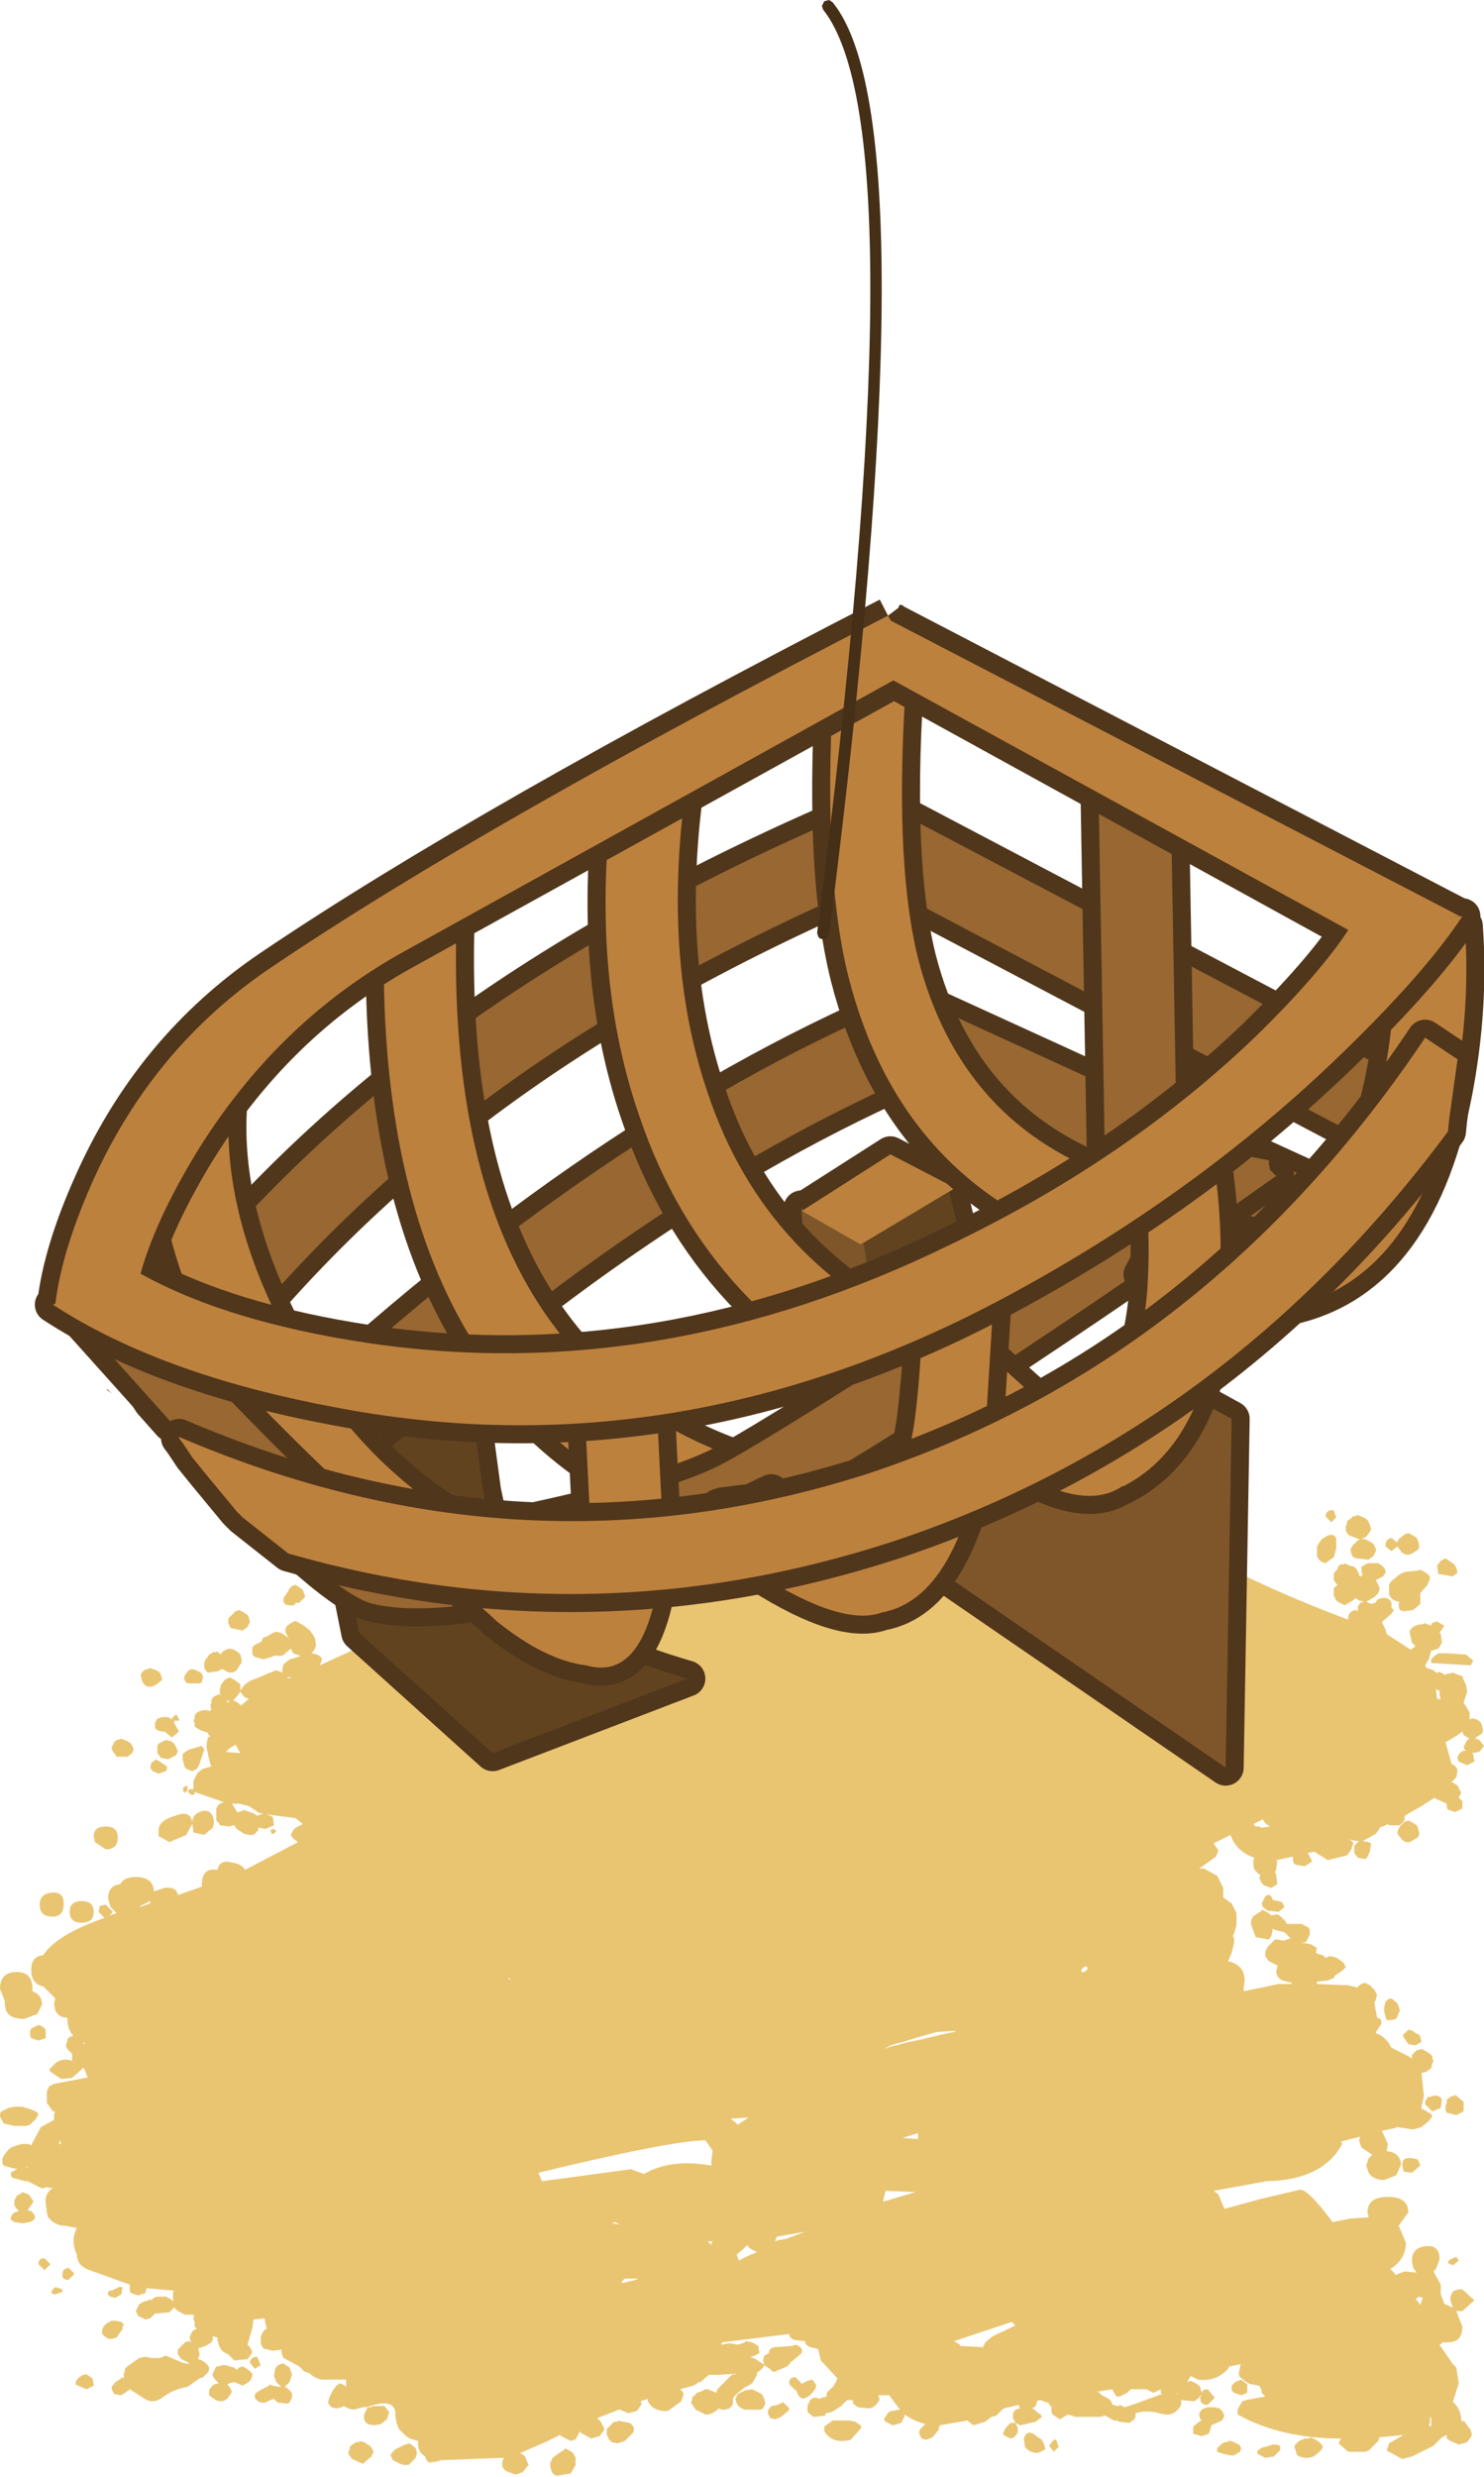 <?xml version="1.0" encoding="UTF-8" standalone="no"?>
<svg xmlns:xlink="http://www.w3.org/1999/xlink" height="103.0px" width="61.75px" xmlns="http://www.w3.org/2000/svg">
  <g transform="matrix(1.0, 0.0, 0.0, 1.0, -1.35, 39.9)">
    <path d="M58.1 23.2 L58.25 23.3 58.35 23.5 58.4 23.7 58.35 23.8 58.2 24.0 58.0 24.1 58.15 24.1 58.35 24.2 58.5 24.3 58.6 24.5 58.6 24.6 58.55 24.7 58.5 24.8 58.3 24.95 57.8 24.9 57.65 24.85 57.6 24.75 57.55 24.6 57.55 24.5 57.65 24.35 57.85 24.15 57.95 24.1 57.9 24.1 57.5 23.95 57.4 23.85 57.35 23.75 57.35 23.65 57.35 23.55 57.4 23.45 57.4 23.35 57.55 23.25 57.65 23.15 57.7 23.15 57.85 23.1 58.1 23.2 M56.95 23.2 L56.75 23.4 56.5 23.15 Q56.55 22.9 56.75 22.9 L56.85 22.9 56.95 23.2 M56.6 23.95 Q56.9 23.85 56.95 24.1 L56.95 24.5 56.85 24.85 56.5 25.1 Q56.25 25.05 56.15 24.8 L56.15 24.4 56.35 24.1 56.6 23.95 M59.0 24.4 Q59.0 24.1 59.25 24.05 L59.5 24.25 59.5 24.2 59.55 24.1 59.8 23.9 59.95 23.85 60.15 23.95 60.3 24.05 60.35 24.15 60.4 24.35 60.4 24.45 60.35 24.55 60.1 24.7 Q59.8 24.85 59.6 24.55 L59.5 24.4 59.25 24.6 59.0 24.4 M60.6 25.45 L60.75 25.55 60.85 25.65 60.85 25.75 60.75 26.0 60.45 26.35 60.45 26.4 60.45 26.8 60.15 27.05 59.75 27.1 59.6 27.05 59.55 26.9 59.55 26.75 59.6 26.7 Q59.35 26.7 59.2 26.5 L59.15 26.4 59.15 26.3 59.15 26.2 59.15 26.1 59.15 26.0 59.2 25.9 59.3 25.8 59.55 25.6 Q59.75 25.45 59.95 25.45 L60.4 25.4 60.4 25.35 60.6 25.45 M43.6 60.85 L43.5 60.65 43.5 60.45 Q43.6 60.25 43.8 60.25 L43.75 60.15 43.75 60.1 43.1 60.25 42.8 60.55 42.6 60.6 42.35 60.8 41.85 60.95 41.6 60.75 40.45 60.95 40.4 61.15 40.15 61.45 39.9 61.55 39.7 61.5 39.65 61.4 39.6 61.3 39.6 61.2 39.65 61.1 39.75 61.0 39.85 60.9 39.9 60.9 Q39.4 60.8 39.0 60.5 L39.0 60.55 38.85 60.85 38.5 60.95 38.2 60.8 38.15 60.75 38.15 60.65 38.3 60.45 Q38.35 60.35 38.5 60.35 L38.75 60.3 38.8 60.3 38.35 59.7 37.9 59.7 37.95 59.9 37.8 60.1 Q37.7 60.2 37.55 60.25 L37.05 60.2 36.85 60.05 36.85 59.95 36.8 59.9 36.7 59.9 36.6 59.9 36.55 59.95 36.5 60.0 36.4 60.1 36.35 60.15 36.2 60.25 35.95 60.4 35.7 60.45 35.7 60.55 35.2 60.6 34.95 60.4 34.95 60.1 35.0 60.05 Q35.05 59.8 35.3 59.8 L35.45 59.85 35.55 59.8 35.75 59.75 35.75 59.6 35.85 59.5 36.05 59.3 36.1 59.2 36.2 59.0 35.5 58.25 35.4 57.8 35.3 57.75 35.05 57.7 34.9 57.6 34.85 57.5 34.85 57.45 34.4 57.4 34.3 57.35 34.25 57.3 34.2 57.25 34.2 57.15 31.4 57.5 31.35 57.6 31.65 57.55 31.8 57.55 32.05 57.6 32.35 57.5 32.35 57.45 32.65 57.5 32.9 57.65 32.95 57.95 32.65 58.1 32.55 58.1 32.8 58.2 33.1 58.4 33.15 58.4 33.1 58.25 33.15 58.05 33.35 57.95 33.35 57.85 Q33.45 57.7 33.6 57.7 L34.3 57.65 34.45 57.6 Q34.8 57.7 34.7 57.95 L34.3 58.3 34.25 58.3 34.25 58.35 34.1 58.5 33.75 58.65 33.6 58.7 33.75 58.75 33.45 58.7 33.45 58.65 33.15 58.45 33.1 58.55 33.0 58.65 32.85 58.75 32.85 58.85 32.65 59.2 32.3 59.4 32.0 59.65 31.9 59.75 31.85 59.85 31.85 60.05 31.8 60.15 31.7 60.25 31.5 60.3 31.4 60.3 31.25 60.25 31.15 60.35 31.05 60.4 31.0 60.45 30.8 60.5 30.7 60.5 30.3 60.3 30.1 60.0 30.15 59.9 30.15 59.8 30.25 59.7 30.35 59.6 30.5 59.55 30.7 59.45 30.8 59.45 31.05 59.55 31.15 59.6 31.2 59.45 31.8 58.85 32.05 58.8 31.25 58.85 30.85 58.85 30.5 59.15 30.45 59.15 30.2 59.3 29.65 59.45 29.75 59.55 29.8 59.65 29.7 59.95 29.15 60.35 Q28.75 60.4 28.45 60.15 L28.3 59.95 28.3 59.85 28.0 59.95 28.05 60.05 28.0 60.15 27.85 60.35 27.5 60.45 27.15 60.3 27.1 60.3 26.2 60.65 26.25 60.7 26.35 60.8 26.4 60.9 26.5 61.1 26.45 61.2 26.3 61.4 25.95 61.5 25.5 61.25 25.5 61.2 25.45 61.25 25.4 61.35 25.35 61.45 25.3 61.55 25.25 61.55 25.1 61.6 24.7 61.4 24.65 61.35 24.15 61.6 23.0 62.1 23.15 62.2 23.2 62.25 23.3 62.5 23.35 62.6 23.25 62.7 23.1 62.9 22.8 63.0 22.4 62.85 22.3 62.75 22.25 62.65 22.25 62.55 22.25 62.45 22.3 62.35 22.3 62.3 19.7 62.4 19.55 62.45 19.2 62.5 19.1 62.4 19.05 62.3 19.05 62.25 Q18.7 62.05 18.75 61.6 L18.4 61.5 18.25 61.4 18.15 61.3 17.95 61.1 17.85 60.85 17.8 60.55 17.8 60.35 Q17.65 59.85 16.75 60.15 L16.55 60.2 16.45 60.2 16.25 60.25 16.05 60.3 15.85 60.25 15.65 60.15 15.55 60.2 15.35 60.25 15.15 60.2 15.05 60.1 15.0 60.0 15.05 59.8 15.2 59.5 15.35 59.3 15.5 59.2 15.7 59.3 15.75 59.35 15.75 59.05 14.95 59.05 14.75 59.05 Q14.45 59.0 14.25 58.8 L14.0 58.7 13.8 58.5 13.15 58.15 13.1 58.05 13.05 57.85 13.1 57.8 12.7 57.85 12.3 57.75 12.25 57.65 12.2 57.55 12.2 57.45 12.2 57.35 12.2 57.25 12.25 57.15 12.3 57.05 12.4 56.95 12.45 56.95 12.35 56.5 11.9 56.55 11.85 56.9 11.65 57.6 11.75 57.7 11.8 57.8 11.85 57.9 11.8 58.0 11.65 58.2 11.1 58.25 10.9 58.05 10.85 58.0 10.65 57.9 10.55 57.8 10.5 57.7 10.45 57.6 10.4 57.4 10.4 57.3 10.2 57.25 10.2 57.3 10.2 57.4 10.15 57.5 9.9 57.65 9.6 57.75 9.65 57.95 9.65 58.05 9.6 58.15 9.6 58.2 9.75 58.25 9.9 58.35 10.0 58.45 10.05 58.55 10.05 58.65 10.0 58.75 9.8 58.95 9.65 59.0 9.15 59.35 Q8.55 59.45 8.1 59.8 7.7 60.1 7.3 59.8 L6.75 59.45 6.7 59.5 6.4 59.7 6.1 59.65 6.05 59.55 6.0 59.45 6.0 59.35 6.15 59.15 6.4 59.0 6.4 58.95 6.5 59.0 6.5 58.9 6.5 58.8 6.55 58.7 6.55 58.6 6.65 58.5 7.0 58.25 7.15 58.15 7.4 58.1 7.65 58.15 7.75 58.15 8.0 58.15 8.25 58.05 8.6 58.2 8.95 58.35 9.2 58.4 9.2 58.35 8.9 58.2 8.75 58.0 8.75 57.9 8.75 57.8 8.85 57.7 9.05 57.5 9.2 57.45 9.3 57.5 9.25 57.35 9.25 57.25 9.3 57.15 9.35 57.05 9.4 57.0 9.5 56.95 9.55 56.95 9.45 56.85 9.45 56.65 9.4 56.55 9.4 56.45 9.45 56.4 9.35 56.35 9.2 56.35 9.05 56.35 8.85 56.25 8.75 56.2 8.7 56.15 8.65 56.1 8.6 56.05 8.4 56.25 7.85 56.3 7.8 56.3 7.6 56.5 7.4 56.55 7.1 56.4 7.05 56.3 7.0 56.2 7.05 56.1 7.1 56.0 7.15 55.9 7.35 55.8 7.55 55.75 7.55 55.7 7.65 55.75 Q7.75 55.6 7.95 55.6 L8.1 55.6 8.25 55.6 8.45 55.7 8.55 55.8 8.55 55.7 8.55 55.6 8.55 55.5 8.55 55.4 8.6 55.35 7.45 55.25 7.4 55.45 7.1 55.55 6.8 55.45 6.75 55.35 6.75 55.25 6.75 55.15 6.75 55.1 4.95 54.45 Q4.55 54.25 4.55 53.85 L4.5 53.75 Q4.3 53.2 4.55 52.75 L4.05 52.65 Q3.7 52.65 3.45 52.4 L3.35 52.3 3.3 52.1 3.25 51.7 Q3.2 51.4 3.45 51.15 L3.55 51.1 3.3 51.05 3.1 51.1 2.8 50.95 2.5 50.8 2.4 50.8 1.85 50.65 1.8 50.55 1.8 50.45 1.95 50.35 2.05 50.3 2.1 50.3 1.85 50.25 1.5 50.15 1.45 50.05 1.45 49.95 1.45 49.85 1.5 49.75 1.65 49.55 Q1.75 49.4 1.95 49.35 L2.05 49.3 2.1 49.3 2.25 49.25 2.5 49.25 2.65 49.3 3.05 48.55 3.6 48.25 3.6 48.2 3.6 48.1 3.6 48.0 3.65 47.9 3.55 47.9 3.45 47.75 3.3 47.55 3.3 47.35 3.3 47.05 3.4 46.85 3.6 46.75 4.4 46.6 4.9 46.5 5.0 46.5 4.85 46.1 4.75 46.1 4.75 46.15 4.35 46.5 3.9 46.55 3.45 46.25 3.4 46.15 3.55 46.0 Q3.8 45.7 4.2 45.75 L4.35 45.8 4.35 45.75 4.35 45.65 4.35 45.55 4.35 45.5 4.15 45.3 4.1 45.2 4.1 45.1 4.15 45.0 4.15 44.9 4.25 44.8 4.4 44.75 Q4.15 44.5 4.15 44.0 3.8 44.0 3.65 43.7 L3.6 43.4 3.65 43.2 3.15 42.7 Q2.65 42.6 2.65 42.0 2.65 41.45 3.15 41.4 3.7 40.55 5.7 39.85 L5.45 39.6 5.5 39.35 5.75 39.3 6.05 39.6 5.9 39.75 6.2 39.65 5.95 39.4 5.85 39.05 Q5.85 38.5 6.35 38.45 6.5 38.15 7.0 38.15 7.7 38.15 7.75 38.7 L7.75 38.75 8.2 38.6 Q8.7 38.55 8.75 38.9 L9.75 38.55 9.75 38.45 Q9.75 37.75 10.4 37.85 10.5 37.4 11.0 37.55 11.4 37.6 11.55 37.85 L13.75 36.7 13.55 36.55 13.45 36.4 13.5 36.3 13.55 36.2 13.65 36.1 13.95 35.95 13.65 35.7 12.45 35.55 12.7 35.65 12.75 36.0 12.4 36.15 12.1 36.1 12.1 36.2 12.0 36.3 11.95 36.35 11.9 36.4 11.7 36.4 11.5 36.35 11.2 36.15 11.1 36.0 11.05 36.0 10.9 36.05 10.5 36.0 10.45 35.9 10.35 35.8 10.35 35.7 10.35 35.6 10.35 35.5 10.35 35.4 10.35 35.3 10.4 35.2 10.5 35.1 10.6 35.05 10.7 35.05 9.55 34.65 9.45 34.6 9.45 34.7 9.35 34.75 9.2 34.65 Q9.15 34.55 9.25 34.5 L9.4 34.5 9.4 34.35 9.4 34.15 9.45 34.05 9.55 33.85 Q9.7 33.7 9.8 33.65 L10.15 33.55 10.1 33.45 10.05 33.25 10.0 33.05 10.0 33.0 9.95 32.8 9.95 32.6 10.0 32.35 10.1 32.3 10.0 32.2 10.0 32.15 9.7 32.05 9.45 31.9 9.45 31.75 9.4 31.65 9.45 31.55 9.45 31.45 9.5 31.35 9.65 31.25 9.9 31.2 10.1 31.25 10.1 31.2 10.15 31.2 10.1 31.0 10.15 30.9 10.15 30.8 10.2 30.7 10.25 30.65 10.35 30.6 10.45 30.55 10.55 30.6 10.5 30.55 10.5 30.45 10.5 30.35 10.55 30.15 10.7 29.95 10.9 29.85 11.1 29.95 11.25 30.05 11.35 30.15 11.35 30.25 11.35 30.35 11.35 30.4 11.45 30.25 Q11.65 30.0 12.0 29.9 L12.6 29.65 12.85 29.55 13.1 29.65 13.1 29.6 13.1 29.5 13.15 29.3 13.4 29.1 13.75 29.0 13.85 28.95 13.55 28.85 13.45 28.65 13.4 28.7 13.1 28.95 12.75 28.95 12.65 29.0 12.3 29.1 11.95 29.0 11.85 28.9 11.85 28.8 11.85 28.7 11.85 28.6 11.95 28.5 12.05 28.45 12.15 28.4 12.25 28.35 12.25 28.3 12.3 28.2 12.45 28.15 12.7 28.0 12.85 27.95 13.05 28.0 13.2 28.1 13.35 28.2 13.4 28.35 13.3 28.1 Q13.15 27.9 13.3 27.7 13.5 27.55 13.65 27.5 L14.0 27.7 14.25 27.9 14.45 28.2 14.5 28.55 14.45 28.65 14.4 28.75 14.3 28.85 14.35 28.85 14.55 28.9 14.7 29.0 14.75 29.1 14.7 29.25 14.65 29.35 Q23.0 25.5 31.55 22.1 L38.05 19.35 Q43.55 20.15 48.45 23.1 52.75 25.7 57.45 27.45 L57.45 27.4 Q57.45 27.1 57.75 27.05 L57.85 27.1 57.85 26.9 57.95 26.75 58.1 26.7 57.9 26.65 57.75 26.55 57.65 26.65 57.3 26.85 57.1 26.75 56.95 26.65 56.85 26.45 56.85 26.25 56.85 26.15 56.95 26.05 57.0 26.0 56.95 25.95 56.85 25.8 56.85 25.65 56.85 25.55 56.9 25.45 57.0 25.35 Q57.05 25.1 57.3 25.15 L57.3 25.1 57.5 25.2 57.7 25.25 57.8 25.35 57.9 25.55 57.9 25.6 57.95 25.65 58.05 25.6 58.0 25.45 58.0 25.35 58.0 25.25 58.1 25.2 58.15 25.15 58.3 25.1 58.45 25.1 58.55 25.1 58.7 25.1 58.85 25.2 58.95 25.3 59.0 25.4 59.0 25.5 58.9 25.65 58.7 25.75 58.6 25.8 58.65 25.9 58.75 26.1 58.75 26.2 58.7 26.35 58.55 26.5 58.3 26.65 58.2 26.7 58.3 26.75 58.45 26.8 58.5 26.75 58.6 26.75 Q58.6 26.6 58.85 26.55 59.15 26.5 59.25 26.75 L59.25 26.95 59.35 27.05 59.25 27.2 58.85 27.55 58.9 27.65 59.0 27.85 59.05 28.05 60.05 28.7 60.25 28.55 60.1 28.4 60.0 27.95 60.05 27.85 60.15 27.75 60.25 27.7 60.4 27.65 60.5 27.65 60.65 27.6 60.9 27.7 Q60.9 27.55 61.1 27.55 L61.1 27.5 61.45 27.7 61.25 28.0 61.3 28.05 61.35 28.4 61.3 28.5 61.2 28.65 60.9 28.75 60.8 29.1 60.65 29.35 60.7 29.45 60.85 29.5 61.0 29.55 61.1 29.65 61.2 29.65 61.2 29.6 61.4 29.7 61.5 29.75 61.55 29.7 61.65 29.7 61.8 29.65 62.05 29.75 62.2 29.8 62.25 29.95 62.35 30.15 62.4 30.45 62.3 30.75 62.25 30.9 62.35 31.05 62.5 31.3 62.5 31.4 62.5 31.5 62.5 31.6 62.6 31.55 62.8 31.6 62.95 31.7 63.0 31.8 63.05 32.0 63.05 32.1 63.0 32.2 62.75 32.35 62.75 32.4 62.9 32.45 63.1 32.7 62.9 32.95 62.6 33.0 62.65 33.05 62.7 33.35 62.4 33.5 62.05 33.35 62.0 33.25 62.0 33.15 62.05 33.05 62.15 32.95 62.25 32.9 62.35 32.9 62.3 32.85 62.25 32.75 62.3 32.65 62.4 32.45 62.5 32.4 62.25 32.25 62.2 32.1 62.0 32.25 61.5 32.55 61.75 33.45 61.85 33.5 61.95 33.6 62.0 33.7 61.95 34.0 61.75 34.2 61.85 34.25 62.0 34.35 62.1 34.55 62.15 34.65 62.05 34.85 62.2 35.0 62.2 35.3 61.9 35.45 61.6 35.35 61.55 35.25 61.55 35.15 61.55 35.1 61.1 34.9 61.05 34.85 60.5 35.2 59.8 35.6 59.8 35.65 59.8 35.75 59.75 35.85 59.6 36.0 59.15 36.0 59.1 35.95 Q58.9 36.05 58.75 36.1 L58.75 36.15 58.6 36.35 58.25 36.55 58.05 36.65 58.3 36.7 58.4 36.75 58.35 37.1 58.2 37.4 58.15 37.4 57.85 37.35 57.7 37.15 57.7 36.85 57.9 36.65 57.95 36.65 57.75 36.65 57.55 36.6 57.5 36.6 Q57.75 36.7 57.6 36.9 L57.6 36.95 57.55 37.05 57.4 37.25 56.6 37.45 56.05 37.1 55.75 37.15 55.8 37.2 55.95 37.5 55.65 37.7 55.3 37.65 55.2 37.6 55.15 37.5 55.15 37.4 55.15 37.3 54.45 37.45 54.5 37.5 54.45 37.85 54.4 37.95 54.45 38.05 54.5 38.45 54.25 38.6 53.95 38.5 53.85 38.4 53.8 38.3 53.75 38.2 53.8 38.05 53.75 38.05 53.55 37.85 53.5 37.65 53.5 37.55 53.5 37.45 53.55 37.35 Q52.8 37.1 52.55 36.4 L51.85 36.75 52.05 37.05 51.95 37.3 51.25 37.8 51.45 37.8 52.0 38.1 52.25 38.6 52.25 38.9 52.25 39.0 52.6 39.25 52.8 39.65 52.8 40.15 52.7 40.5 52.65 40.6 52.7 40.7 52.7 40.8 52.7 40.9 52.65 41.1 52.6 41.3 52.5 41.55 52.45 41.65 Q53.3 41.85 53.1 42.75 L53.1 42.9 54.55 42.6 55.1 42.6 55.1 42.55 54.7 42.45 Q54.5 42.35 54.45 42.1 L54.5 41.85 54.55 41.85 54.45 41.8 54.15 41.65 54.0 41.45 54.0 41.35 54.0 41.25 54.05 41.15 54.1 41.05 54.2 40.95 54.3 40.85 54.4 40.75 54.55 40.75 54.75 40.8 54.9 40.75 55.05 40.7 54.8 40.45 54.4 40.35 54.3 40.3 54.3 40.4 54.25 40.6 54.15 40.75 53.6 40.65 53.4 40.1 Q53.4 39.85 53.55 39.75 L53.85 39.55 53.85 39.5 54.05 39.6 54.2 39.7 54.25 39.75 54.5 39.7 54.65 39.8 54.75 39.9 54.85 40.0 54.9 40.1 55.1 40.1 55.2 40.1 55.5 40.1 55.8 40.25 55.85 40.35 55.85 40.45 55.85 40.55 55.8 40.65 55.75 40.75 55.7 40.85 55.5 40.9 55.65 40.9 55.9 40.95 56.15 41.1 56.1 41.3 56.2 41.35 56.4 41.4 56.5 41.5 56.6 41.5 56.6 41.45 56.75 41.45 56.95 41.5 57.1 41.6 57.25 41.7 57.35 41.9 57.2 42.05 56.9 42.25 56.85 42.35 56.6 42.45 56.15 42.5 56.15 42.6 57.45 42.65 57.85 42.75 57.85 42.7 58.0 42.6 58.15 42.55 58.35 42.65 58.55 42.85 58.65 43.05 58.6 43.25 58.55 43.35 58.55 43.4 58.55 43.45 58.65 44.0 Q58.9 44.05 58.8 44.3 L58.6 44.6 58.6 44.65 58.75 44.7 58.9 44.8 59.1 45.0 59.25 45.25 59.95 45.6 60.1 45.7 60.1 45.65 60.1 45.55 60.2 45.45 60.3 45.35 60.35 45.35 60.5 45.3 60.7 45.4 60.85 45.5 60.95 45.6 60.95 45.7 61.0 45.8 60.95 45.9 60.9 46.1 60.7 46.25 60.5 46.3 60.6 47.25 60.5 47.7 60.5 47.8 60.55 47.8 60.65 47.85 60.8 47.95 60.9 48.0 60.95 48.1 60.8 48.3 60.5 48.55 60.15 48.65 59.5 48.55 59.35 48.6 58.85 48.7 59.1 49.25 59.05 49.55 Q59.6 49.6 59.65 50.1 L59.45 50.55 58.95 50.75 Q58.5 50.75 58.3 50.45 L58.2 50.15 58.3 49.85 58.45 49.7 58.0 49.4 57.9 49.1 57.95 48.95 57.15 49.15 57.2 49.25 Q56.4 50.75 54.05 50.8 L51.85 51.2 52.05 51.35 52.3 51.95 53.75 51.55 55.45 51.15 Q55.8 51.15 56.8 52.5 L57.55 52.35 58.3 52.3 58.25 52.1 Q58.25 51.45 59.1 51.45 59.95 51.45 59.95 52.1 L59.55 52.65 59.85 53.35 Q59.85 54.05 59.2 54.45 L59.4 54.65 59.4 54.7 59.8 54.55 60.3 54.6 60.15 54.4 60.1 54.1 Q60.1 53.55 60.7 53.5 61.25 53.45 61.25 54.05 L61.1 54.45 61.0 54.55 61.3 55.1 61.3 55.3 61.3 55.5 61.45 55.9 61.8 56.05 61.7 55.75 Q61.7 55.25 62.2 55.3 L62.7 55.75 62.2 56.2 61.95 56.2 62.2 56.85 Q62.2 57.5 61.6 57.5 L61.4 57.5 61.25 57.6 61.8 58.4 61.95 58.55 62.0 58.9 62.05 59.2 61.8 60.0 61.85 60.0 62.0 60.2 62.1 60.4 62.15 60.6 62.15 60.75 62.3 60.8 62.4 60.95 62.55 61.15 62.6 61.35 62.55 61.45 62.4 61.65 62.05 61.75 61.7 61.6 61.55 61.5 61.55 61.4 61.55 61.35 61.35 61.45 61.0 61.8 60.1 62.25 59.7 62.35 59.05 62.0 59.15 61.7 59.75 61.35 58.75 61.45 58.7 61.6 58.3 62.0 58.15 62.05 57.45 62.05 57.05 61.7 57.15 61.5 Q54.65 61.5 52.85 60.5 L52.85 60.4 52.85 60.3 52.9 60.2 52.95 60.1 53.05 59.95 53.2 59.9 54.0 59.75 53.95 59.7 53.85 59.6 53.85 59.5 53.75 59.3 53.7 59.3 53.5 59.25 53.4 59.25 53.2 59.15 52.95 58.95 52.9 58.85 52.9 58.75 52.95 58.55 52.95 58.45 53.0 58.4 52.5 58.5 52.45 58.6 Q51.95 59.15 51.2 59.05 L50.9 58.9 50.8 59.05 50.75 59.15 50.9 59.1 51.1 59.2 51.25 59.3 51.3 59.4 51.35 59.6 Q51.4 59.45 51.6 59.45 L51.9 59.8 51.6 60.1 Q51.25 60.1 51.3 59.75 L51.35 59.7 51.3 59.7 51.25 59.8 51.05 59.95 50.5 59.9 50.5 60.0 50.5 60.1 Q50.2 60.65 49.6 60.45 49.05 60.3 48.6 60.45 L48.6 60.6 48.55 60.7 48.35 60.85 47.9 60.8 47.85 60.75 47.7 60.75 47.35 60.55 47.3 60.55 47.15 60.6 46.1 60.6 45.8 60.5 45.7 60.55 45.45 60.7 45.15 60.5 45.1 60.4 45.1 60.3 45.1 60.2 45.15 60.2 45.05 60.15 45.0 60.05 44.95 60.0 44.9 60.0 44.65 59.9 44.6 59.9 44.5 59.95 44.45 60.15 44.3 60.25 44.4 60.3 44.5 60.4 44.65 60.5 44.7 60.6 44.45 60.8 43.8 60.95 43.6 60.85 43.7 61.05 43.7 61.25 43.55 61.45 43.4 61.5 43.1 61.35 43.1 61.25 43.2 61.05 43.3 60.95 43.4 60.85 43.5 60.85 43.6 60.85 M53.9 35.75 L53.5 35.95 53.6 36.05 53.75 36.05 53.85 36.1 54.2 36.05 54.05 35.95 53.95 35.85 53.9 35.75 M60.4 36.3 L60.4 36.4 60.35 36.5 60.1 36.65 Q59.85 36.8 59.65 36.55 L59.5 36.35 59.5 36.25 59.55 36.15 59.6 36.05 59.8 35.85 59.95 35.8 60.15 35.9 60.3 36.0 60.35 36.1 60.4 36.3 M46.45 41.9 L46.35 42.0 46.35 42.1 46.45 42.1 46.6 42.0 Q46.6 41.8 46.45 41.9 M41.0 44.55 L40.3 44.6 39.6 44.8 38.95 45.0 38.4 45.15 38.15 45.3 38.4 45.2 38.65 45.15 39.0 45.05 39.7 44.9 40.75 44.65 Q41.35 44.55 41.0 44.55 M54.2 38.9 L54.3 39.05 54.3 39.1 54.55 39.15 54.7 39.2 54.8 39.4 54.55 39.6 54.1 39.55 53.9 39.4 53.85 39.25 53.9 39.15 54.0 38.95 54.1 38.9 54.2 38.9 M59.6 43.7 L59.45 44.05 59.25 44.1 59.05 44.1 59.0 43.95 58.95 43.75 58.95 43.55 59.0 43.35 Q59.1 43.2 59.25 43.2 L59.5 43.4 59.6 43.7 M59.8 44.65 L59.95 44.5 60.15 44.55 60.25 44.65 60.4 44.7 60.45 44.8 60.5 45.0 60.25 45.15 59.95 45.1 59.75 44.8 Q59.7 44.7 59.8 44.65 M60.7 47.4 L60.75 47.3 60.85 47.3 60.95 47.25 61.0 47.25 Q61.25 47.2 61.35 47.4 L61.3 47.75 60.95 47.9 60.65 47.6 60.65 47.5 60.7 47.4 M61.9 25.2 L61.95 25.3 62.0 25.5 61.8 25.65 61.2 25.55 61.15 25.2 61.3 25.0 61.5 24.9 61.65 25.0 61.8 25.1 61.9 25.2 M62.55 29.35 L60.9 29.25 60.9 29.2 60.9 29.1 61.05 28.95 61.2 28.85 61.65 28.85 62.35 28.9 62.65 29.15 62.6 29.25 62.55 29.35 M61.1 30.35 L61.15 30.75 61.2 30.75 61.3 30.75 61.25 30.6 61.25 30.4 61.1 30.35 M62.25 47.9 L61.95 48.05 61.55 47.95 61.5 47.85 61.5 47.75 61.5 47.65 61.55 47.55 61.55 47.4 61.7 47.3 61.8 47.25 61.9 47.25 61.9 47.2 62.25 47.5 62.25 47.9 M13.4 26.15 L13.5 26.05 13.65 26.0 13.95 26.2 14.05 26.5 13.8 26.75 13.65 26.75 Q13.6 26.9 13.4 26.85 13.1 26.85 13.15 26.55 L13.35 26.25 13.4 26.15 M11.3 27.05 L11.5 27.15 11.65 27.25 11.7 27.35 11.75 27.55 11.7 27.65 11.65 27.75 11.45 27.9 10.95 27.8 10.85 27.6 10.85 27.5 10.85 27.4 10.95 27.3 11.15 27.1 11.3 27.05 M11.4 29.25 L11.35 29.3 11.2 29.55 Q10.95 29.75 10.7 29.55 L10.6 29.5 10.4 29.6 10.0 29.65 9.9 29.55 9.85 29.45 9.85 29.35 9.85 29.25 9.9 29.1 10.0 29.0 10.05 28.9 10.15 28.85 10.2 28.8 10.35 28.8 10.35 28.75 10.55 28.9 10.55 28.85 10.65 28.75 10.75 28.7 10.9 28.65 11.1 28.7 11.25 28.8 11.35 28.9 11.4 29.1 11.4 29.25 M10.9 30.85 L10.8 30.8 10.8 30.85 10.8 30.9 10.9 30.85 M11.05 30.8 L11.25 30.9 11.35 31.0 11.4 31.0 11.7 30.75 11.5 30.65 11.35 30.45 11.2 30.65 11.05 30.8 M13.35 29.9 L13.5 29.85 13.4 29.85 13.3 29.85 13.35 29.9 M11.15 32.65 L10.9 32.8 10.8 32.9 10.75 32.95 11.35 33.0 11.15 32.65 M12.3 35.5 L12.15 35.5 11.7 35.2 11.3 35.1 11.0 35.1 11.1 35.25 11.25 35.5 11.25 35.45 11.45 35.4 11.45 35.35 11.6 35.4 11.9 35.5 12.05 35.6 12.2 35.55 12.3 35.5 M9.35 35.9 Q9.35 35.5 9.8 35.4 10.25 35.35 10.25 35.95 L10.2 36.1 9.85 36.4 9.4 36.3 9.35 35.9 9.35 35.95 9.1 36.4 8.4 36.7 7.95 36.45 7.95 36.2 Q7.95 35.8 8.65 35.6 9.3 35.35 9.35 35.9 M12.6 36.2 L12.75 36.15 12.85 36.25 12.75 36.35 12.65 36.35 12.6 36.2 M7.2 29.75 Q7.3 29.5 7.55 29.5 L7.55 29.45 7.85 29.55 8.0 29.65 8.05 29.75 8.1 29.95 7.85 30.15 Q7.4 30.4 7.25 29.95 L7.2 29.75 M9.65 30.1 L9.15 30.1 Q8.95 29.95 9.05 29.75 L9.2 29.55 9.35 29.5 9.5 29.55 9.7 29.65 9.75 29.7 9.8 29.8 9.75 30.05 9.65 30.1 M8.5 31.55 L8.65 31.4 8.7 31.4 8.8 31.6 8.8 31.65 8.6 31.65 8.6 31.75 8.8 32.1 8.5 32.35 8.2 32.1 8.1 32.1 7.9 32.05 7.8 31.95 7.8 31.85 7.8 31.75 7.85 31.65 7.9 31.55 7.95 31.55 8.1 31.5 8.35 31.5 8.5 31.6 8.5 31.55 M8.35 33.25 L8.05 33.2 7.9 33.0 7.9 32.9 7.9 32.8 7.9 32.7 7.95 32.6 8.05 32.55 8.25 32.45 8.45 32.5 8.6 32.6 8.65 32.7 8.75 32.9 8.7 33.05 8.65 33.1 8.35 33.25 M8.15 33.45 L8.3 33.55 8.3 33.65 8.25 33.75 8.1 33.8 7.95 33.85 7.7 33.75 7.6 33.6 7.65 33.4 7.8 33.3 7.8 33.25 8.0 33.35 8.15 33.45 M9.75 32.7 L9.85 32.85 9.75 33.15 9.65 33.45 9.55 33.65 9.35 33.75 9.1 33.65 9.05 33.6 9.0 33.45 8.95 33.25 8.95 33.05 9.05 32.95 9.15 32.9 9.2 32.85 9.4 32.8 9.55 32.75 9.75 32.7 M6.25 32.45 L6.4 32.4 6.65 32.5 6.8 32.6 6.85 32.7 6.9 32.8 6.9 32.9 6.85 33.0 6.65 33.15 6.2 33.15 6.0 32.85 6.0 32.75 6.05 32.65 6.1 32.55 6.2 32.45 6.25 32.45 M5.75 37.0 L5.3 36.7 5.25 36.45 Q5.25 36.05 5.75 36.05 6.25 36.05 6.25 36.5 6.25 37.0 5.75 37.0 M9.15 34.35 L9.15 34.55 9.05 34.65 8.95 34.55 9.0 34.4 9.15 34.35 M7.6 39.15 L7.2 39.35 7.15 39.4 7.6 39.25 7.6 39.15 M3.0 39.3 Q3.0 38.85 3.5 38.8 4.0 38.75 4.0 39.25 4.0 39.8 3.55 39.8 3.0 39.8 3.0 39.3 M4.75 39.15 Q5.25 39.15 5.25 39.6 5.25 40.05 4.75 40.05 4.25 40.05 4.25 39.6 4.25 39.15 4.75 39.15 M1.35 42.8 Q1.35 42.1 2.05 42.1 2.7 42.1 2.7 42.8 L2.7 42.9 Q3.1 43.05 3.1 43.45 L2.9 43.85 2.35 44.05 Q1.75 44.05 1.6 43.7 L1.55 43.45 1.55 43.3 1.35 42.8 M2.6 44.75 L2.6 44.65 2.6 44.55 2.65 44.45 2.75 44.4 2.95 44.3 Q3.15 44.35 3.25 44.5 L3.25 44.85 2.95 44.95 2.65 44.85 2.6 44.75 M4.8 45.05 L4.85 45.1 4.9 45.05 5.0 45.05 4.8 45.05 M1.95 47.7 L2.25 47.7 2.45 47.75 2.6 47.8 2.85 47.9 2.95 48.0 2.9 48.1 2.85 48.2 2.75 48.3 2.65 48.4 2.6 48.45 2.45 48.5 1.95 48.5 1.5 48.4 1.35 48.1 1.35 48.0 1.4 47.9 1.5 47.85 1.7 47.75 1.95 47.7 M3.8 49.25 L3.9 49.25 3.85 49.1 3.8 49.25 M22.5 42.4 L22.6 42.4 22.55 42.35 22.5 42.4 M31.95 48.35 L32.05 48.45 32.5 48.15 31.75 48.2 31.95 48.35 M30.7 49.1 Q29.5 49.1 25.0 50.15 L23.75 50.45 23.8 50.55 23.9 50.8 27.6 50.3 28.15 50.5 Q29.25 49.85 30.95 50.15 L30.95 49.95 31.0 49.55 30.95 49.45 30.7 49.1 M39.55 48.8 L38.9 49.0 39.55 49.05 39.55 48.8 M38.1 51.65 L39.45 51.25 38.2 51.2 38.1 51.6 38.1 51.65 M32.3 53.6 L32.0 53.85 32.1 54.1 Q32.45 53.9 32.85 53.75 L32.65 53.65 32.5 53.55 32.45 53.45 32.3 53.6 M30.95 53.4 L31.0 53.3 31.05 53.3 30.8 53.3 30.9 53.4 30.95 53.45 30.95 53.4 M34.05 53.2 L34.85 52.9 33.7 53.1 33.65 53.15 33.6 53.3 33.75 53.25 34.05 53.2 M32.65 59.45 L32.85 59.55 33.05 59.65 33.15 59.85 33.2 60.05 33.15 60.15 33.1 60.25 33.0 60.3 32.35 60.3 Q32.0 60.2 31.95 59.85 L32.0 59.75 32.05 59.65 32.35 59.5 32.65 59.45 M35.3 59.25 L35.3 59.4 35.15 59.6 35.0 59.75 34.75 59.85 34.6 59.75 34.5 59.55 34.5 59.5 34.45 59.5 34.2 59.25 Q34.15 58.95 34.45 58.95 L34.7 59.2 34.7 59.25 34.75 59.2 34.95 59.1 35.15 59.05 35.3 59.25 M33.45 60.15 L33.7 60.1 33.8 60.05 33.9 60.0 33.95 60.0 34.2 60.25 34.15 60.35 33.85 60.6 33.6 60.7 33.4 60.65 33.35 60.55 33.3 60.45 33.3 60.35 33.35 60.25 33.4 60.2 33.45 60.15 M35.65 61.0 L36.0 60.75 36.7 60.75 36.95 60.8 37.15 60.95 37.2 61.0 37.15 61.1 36.75 61.55 Q36.0 61.75 35.65 61.2 L35.65 61.1 35.65 61.0 M27.05 52.55 L26.95 52.5 26.8 52.55 27.15 52.6 27.05 52.55 M27.4 55.0 L27.8 54.9 27.9 54.85 27.35 54.85 Q27.05 55.1 27.4 55.0 M26.9 60.8 L27.05 60.8 27.05 60.75 27.55 60.85 Q27.8 61.0 27.7 61.25 L27.35 61.6 27.05 61.7 26.8 61.65 26.7 61.55 26.65 61.45 26.6 61.35 26.6 61.25 26.6 61.1 26.7 61.0 26.8 60.9 26.9 60.8 M24.85 61.9 L25.05 62.0 25.2 62.1 25.25 62.2 25.3 62.3 25.3 62.4 25.3 62.6 25.1 62.95 24.5 63.05 24.35 62.95 24.3 62.85 24.25 62.7 24.25 62.6 24.25 62.5 24.3 62.4 24.35 62.3 24.55 62.15 24.85 61.95 24.85 61.9 M13.1 58.4 L13.1 58.35 13.4 58.55 13.5 58.85 13.4 59.15 13.25 59.3 13.2 59.35 13.3 59.4 13.4 59.5 13.5 59.6 13.5 59.8 13.45 59.9 13.4 60.0 13.3 60.05 12.9 60.0 12.75 59.85 12.6 59.9 12.4 60.0 Q12.1 60.05 11.95 59.8 L11.95 59.7 12.0 59.6 12.25 59.45 12.55 59.3 12.55 59.25 12.7 59.3 12.95 59.35 13.05 59.35 12.85 59.15 12.75 58.9 12.8 58.6 Q12.9 58.4 13.1 58.4 M10.75 58.45 L10.9 58.5 11.1 58.55 11.2 58.65 11.25 58.6 11.3 58.55 11.45 58.5 11.7 58.65 11.75 58.7 11.85 58.8 11.85 58.9 11.8 59.0 11.8 59.05 11.7 59.15 11.45 59.3 11.1 59.15 10.9 59.2 10.8 59.25 10.9 59.35 10.95 59.45 11.0 59.55 10.95 59.65 10.8 59.85 Q10.55 60.05 10.25 59.85 L10.05 59.7 10.05 59.6 10.05 59.5 10.1 59.4 10.25 59.25 10.45 59.2 10.3 59.05 10.2 58.9 10.2 58.8 10.25 58.7 10.3 58.6 10.35 58.5 10.45 58.5 10.6 58.45 10.75 58.45 M11.75 58.35 Q11.75 58.15 12.0 58.1 L12.05 58.1 12.2 58.45 11.95 58.6 11.75 58.35 M16.65 60.2 L16.75 60.2 16.9 60.15 17.0 60.15 17.15 60.15 17.3 60.15 17.3 60.1 17.55 60.4 17.45 60.7 17.2 60.9 16.9 60.95 16.65 60.9 16.55 60.8 16.5 60.7 16.5 60.6 16.5 60.5 16.55 60.4 16.6 60.3 16.65 60.2 M16.0 61.75 L16.1 61.7 16.15 61.65 16.3 61.65 16.3 61.6 16.5 61.65 16.65 61.75 16.75 61.8 16.85 61.95 16.9 62.05 16.8 62.25 16.45 62.55 16.0 62.35 15.85 62.15 15.85 62.05 15.9 61.95 15.9 61.85 16.0 61.75 M18.4 61.7 L18.65 61.9 18.7 62.1 18.65 62.3 18.45 62.5 18.35 62.6 18.15 62.6 18.0 62.55 17.7 62.4 17.6 62.2 17.65 62.1 17.8 61.95 18.2 61.75 18.4 61.7 M5.95 55.6 Q5.75 55.5 5.9 55.35 L6.0 55.35 6.2 55.25 6.3 55.2 6.45 55.2 6.4 55.5 6.15 55.65 5.95 55.6 M2.75 51.65 L2.5 52.0 2.65 52.05 2.75 52.15 2.8 52.25 2.8 52.35 2.7 52.45 2.6 52.5 2.3 52.55 1.95 52.5 1.8 52.4 1.8 52.3 1.85 52.2 1.95 52.1 2.1 52.05 2.15 52.05 2.1 52.0 2.0 51.9 1.95 51.8 1.95 51.65 1.95 51.6 2.05 51.4 2.25 51.3 2.25 51.25 2.55 51.35 2.75 51.65 M2.5 50.2 L2.45 50.2 2.45 50.25 2.5 50.2 M3.55 55.3 L3.65 55.2 3.95 55.3 3.95 55.4 3.65 55.5 Q3.4 55.5 3.55 55.3 M2.95 54.25 Q2.95 54.0 3.2 54.0 L3.45 54.25 3.2 54.5 2.95 54.25 M4.45 54.65 L4.2 54.9 Q3.9 54.9 3.95 54.65 3.95 54.45 4.2 54.4 L4.45 54.65 M4.8 58.85 L4.9 58.85 4.9 58.8 5.2 59.0 5.25 59.3 4.95 59.45 4.6 59.3 4.5 59.25 4.5 59.15 4.55 59.05 4.65 58.95 4.8 58.85 M6.5 56.75 L6.45 56.85 6.45 56.95 6.3 57.15 6.2 57.3 6.0 57.35 5.85 57.35 5.7 57.25 5.6 57.15 5.6 57.1 5.6 57.0 5.65 56.85 5.75 56.75 5.8 56.7 6.0 56.6 6.15 56.6 6.4 56.65 6.5 56.75 M61.6 54.2 Q61.6 54.05 61.95 53.95 L62.05 54.1 61.8 54.3 61.6 54.2 M60.85 60.65 L60.85 60.75 60.85 60.85 60.8 60.95 60.9 61.0 60.9 60.95 60.9 60.6 60.85 60.65 M60.45 50.15 L60.1 50.45 59.75 50.4 59.7 50.1 Q59.7 49.7 60.35 49.9 L60.45 50.15 M60.4 55.6 L60.25 55.7 60.35 55.8 60.45 55.95 60.55 55.65 60.4 55.6 M53.0 59.05 L53.25 59.25 53.25 59.6 53.0 59.7 52.7 59.6 52.6 59.5 52.6 59.4 52.6 59.3 52.7 59.2 52.75 59.15 53.0 59.05 M52.1 60.25 L52.2 60.35 52.25 60.45 52.3 60.55 52.2 60.75 51.75 60.95 51.75 61.0 51.65 61.3 51.35 61.4 51.0 61.3 51.0 61.2 51.0 61.0 51.25 60.8 51.35 60.75 51.3 60.7 51.25 60.55 51.25 60.45 51.35 60.3 51.45 60.25 51.6 60.2 51.75 60.2 51.9 60.2 52.1 60.25 M52.45 61.6 L52.55 61.6 52.7 61.65 52.9 61.75 52.95 61.8 53.0 61.9 52.95 62.05 52.7 62.2 52.55 62.2 52.3 62.15 52.0 62.05 52.0 61.9 52.05 61.85 52.15 61.75 52.3 61.65 52.45 61.65 52.45 61.6 M54.3 61.75 L54.4 61.75 Q54.7 61.75 54.6 62.0 L54.35 62.25 54.0 62.3 53.7 62.15 53.65 62.05 53.7 62.0 Q53.85 61.85 54.0 61.85 L54.3 61.75 M55.65 61.5 L55.8 61.5 55.9 61.45 56.1 61.55 56.25 61.65 56.35 61.75 56.4 61.85 56.35 61.95 56.2 62.1 56.0 62.25 55.8 62.3 55.65 62.3 55.4 62.25 55.3 62.15 55.25 61.95 55.2 61.85 55.25 61.75 55.35 61.65 55.4 61.6 55.65 61.5 M43.45 56.65 L41.05 57.45 41.3 57.6 41.3 57.65 42.25 57.7 42.35 57.5 42.65 57.25 43.6 56.8 43.45 56.65 M44.2 61.25 L44.35 61.3 44.55 61.45 44.7 61.55 44.8 61.75 44.85 61.95 44.55 62.1 Q44.2 62.1 44.0 61.85 L43.95 61.5 44.05 61.3 44.2 61.25 M45.3 61.55 L45.4 61.85 45.2 62.05 45.0 61.8 45.2 61.55 45.3 61.55 M47.65 59.45 L47.0 59.55 47.1 59.6 47.2 59.7 47.4 59.8 47.55 59.9 47.65 60.1 47.7 60.1 47.85 60.15 47.9 60.15 47.95 60.1 48.15 60.2 48.6 60.05 49.7 59.65 49.65 59.6 49.65 59.45 49.55 59.5 49.35 59.6 49.15 59.5 49.05 59.45 48.4 59.45 48.25 59.6 47.95 59.75 47.8 59.75 47.65 59.5 47.65 59.45 M50.35 59.65 L50.35 59.6 50.3 59.65 50.35 59.65" fill="#e9c572" fill-rule="evenodd" stroke="none"/>
    <path d="M50.15 17.75 L52.6 19.1 52.35 33.6 35.45 22.0 34.7 10.45 34.7 10.35 34.8 10.4 38.4 8.1 41.1 9.5 40.85 9.65 41.8 13.6 Q43.1 17.8 44.65 18.75 46.2 19.7 48.25 19.75 L49.2 19.7 Q49.95 18.8 50.15 17.75" fill="#624320" fill-rule="evenodd" stroke="none"/>
    <path d="M50.15 17.75 L52.6 19.1 52.35 33.6 35.45 22.0 34.7 10.45 34.7 10.35 34.8 10.4 38.4 8.1 41.1 9.5 40.85 9.65 41.8 13.6 Q43.1 17.8 44.65 18.75 46.2 19.7 48.25 19.75 L49.2 19.7 Q49.95 18.8 50.15 17.75 Z" fill="none" stroke="#50361b" stroke-linecap="butt" stroke-linejoin="round" stroke-width="1.5"/>
    <path d="M34.8 10.4 L38.4 8.1 41.1 9.5 40.85 9.65 37.25 11.8 37.15 11.85 34.7 10.45 34.8 10.4" fill="#bd813e" fill-rule="evenodd" stroke="none"/>
    <path d="M49.2 19.7 Q49.95 18.8 50.15 17.75 L52.6 19.1 52.35 33.6 35.45 22.0 34.7 10.45 34.7 10.35 34.8 10.4 34.7 10.45 37.15 11.85 37.25 11.8 37.3 11.85 38.0 16.25 Q39.45 20.75 43.35 21.35 47.15 21.95 49.0 19.9 L49.2 19.7" fill="#7e5629" fill-rule="evenodd" stroke="none"/>
    <path d="M40.85 9.65 L41.8 13.6 Q43.1 17.8 44.65 18.75 46.2 19.7 48.25 19.75 L49.2 19.7 49.0 19.9 Q47.15 21.95 43.35 21.35 39.45 20.75 38.0 16.25 L37.3 11.85 37.25 11.8 40.85 9.65" fill="#624320" fill-rule="evenodd" stroke="none"/>
    <path d="M21.45 22.1 Q22.25 26.05 23.75 27.1 26.15 28.8 29.95 29.9 L21.85 33.0 16.3 28.0 14.25 17.75 18.95 16.55 20.95 18.4 21.45 22.1" fill="#624320" fill-rule="evenodd" stroke="none"/>
    <path d="M21.45 22.1 Q22.25 26.05 23.75 27.1 26.15 28.8 29.95 29.9 L21.85 33.0 16.3 28.0 14.25 17.75 18.95 16.55 20.95 18.4 21.45 22.1 Z" fill="none" stroke="#50361b" stroke-linecap="butt" stroke-linejoin="round" stroke-width="1.5"/>
    <path d="M18.95 16.55 L20.95 18.4 21.45 22.1 Q22.25 26.05 23.75 27.1 26.15 28.8 29.95 29.9 L21.85 33.0 16.3 28.0 14.25 17.75 18.95 16.55" fill="#624320" fill-rule="evenodd" stroke="none"/>
    <path d="M38.7 1.85 L39.9 4.6 Q27.15 10.05 14.3 22.35 L12.25 20.2 Q25.55 7.45 38.7 1.85 M37.65 -6.45 L38.8 -3.7 Q28.35 0.65 21.0 6.25 13.7 11.8 8.45 19.3 L7.65 18.4 7.0 17.4 6.5 16.9 Q11.85 9.4 19.2 3.85 26.85 -1.95 37.65 -6.45" fill="#986732" fill-rule="evenodd" stroke="none"/>
    <path d="M37.65 -6.45 Q26.85 -1.95 19.2 3.85 11.85 9.4 6.5 16.9 L7.0 17.4 7.65 18.4 8.45 19.3 Q13.7 11.8 21.0 6.25 28.35 0.65 38.8 -3.7 L37.65 -6.45 M38.7 1.85 Q25.55 7.45 12.25 20.2 L14.3 22.35 Q27.15 10.05 39.9 4.6 L38.7 1.85" fill="none" stroke="#50361b" stroke-linecap="butt" stroke-linejoin="round" stroke-width="1.5"/>
    <path d="M5.85 17.9 L6.0 18.05 5.8 17.9 5.8 17.85 5.85 17.9 M38.7 1.85 L39.9 4.6 Q27.15 10.05 14.3 22.35 L12.25 20.2 Q25.55 7.45 38.7 1.85 M37.65 -6.45 L38.8 -3.7 Q28.35 0.65 21.0 6.25 13.7 11.8 8.45 19.3 L7.65 18.4 7.0 17.4 6.5 16.9 Q11.85 9.4 19.2 3.85 26.85 -1.95 37.65 -6.45" fill="#986732" fill-rule="evenodd" stroke="none"/>
    <path d="M58.0 10.1 L56.75 12.85 38.8 4.65 40.05 1.9 58.0 10.1 M37.2 -3.55 L38.6 -6.2 60.45 5.3 59.05 7.95 37.2 -3.55" fill="#986732" fill-rule="evenodd" stroke="none"/>
    <path d="M37.2 -3.55 L59.05 7.95 60.45 5.3 38.6 -6.2 37.2 -3.55 M58.0 10.1 L40.05 1.9 38.8 4.65 56.75 12.85 58.0 10.1" fill="none" stroke="#50361b" stroke-linecap="butt" stroke-linejoin="round" stroke-width="1.5"/>
    <path d="M58.0 10.1 L56.75 12.85 38.8 4.65 40.05 1.9 58.0 10.1 M37.2 -3.55 L38.6 -6.2 60.45 5.3 59.05 7.95 37.2 -3.55" fill="#986732" fill-rule="evenodd" stroke="none"/>
    <path d="M47.05 -7.55 L50.05 -7.6 50.35 9.6 47.35 9.65 47.05 -7.55" fill="#986732" fill-rule="evenodd" stroke="none"/>
    <path d="M47.05 -7.55 L47.35 9.65 50.35 9.6 50.05 -7.6 47.05 -7.55 Z" fill="none" stroke="#50361b" stroke-linecap="butt" stroke-linejoin="round" stroke-width="1.5"/>
    <path d="M47.05 -7.55 L50.05 -7.6 50.35 9.6 47.35 9.65 47.05 -7.55" fill="#986732" fill-rule="evenodd" stroke="none"/>
    <path d="M10.85 17.4 Q7.2 10.8 8.0 4.95 L10.95 5.35 Q10.35 10.3 13.45 15.95 L13.45 15.9 Q16.7 21.6 21.65 23.95 L20.4 26.65 Q14.6 24.0 10.85 17.4 M27.0 -8.05 L29.95 -7.6 Q28.85 -0.15 30.8 5.55 33.2 12.75 40.4 15.85 L39.2 18.6 Q30.8 14.95 27.95 6.5 25.75 0.15 27.0 -8.05 M39.1 -12.25 Q38.5 -4.3 39.55 -0.05 41.35 6.95 47.95 9.15 L47.0 12.0 Q38.85 9.35 36.65 0.7 35.5 -3.9 36.1 -12.45 L39.1 -12.25 M17.35 -1.8 L20.35 -1.7 Q19.75 16.2 31.8 20.65 L30.8 23.5 Q16.65 18.6 17.35 -1.8" fill="#bd813e" fill-rule="evenodd" stroke="none"/>
    <path d="M17.35 -1.8 Q16.65 18.6 30.8 23.5 L31.8 20.65 Q19.75 16.2 20.35 -1.7 L17.35 -1.8 M39.1 -12.25 L36.1 -12.45 Q35.5 -3.9 36.65 0.7 38.85 9.35 47.0 12.0 L47.95 9.15 Q41.35 6.95 39.55 -0.05 38.5 -4.3 39.1 -12.25 M27.0 -8.05 Q25.75 0.15 27.95 6.5 30.8 14.95 39.2 18.6 L40.4 15.85 Q33.2 12.75 30.8 5.55 28.85 -0.15 29.95 -7.6 L27.0 -8.05 M10.85 17.4 Q14.6 24.0 20.4 26.65 L21.65 23.95 Q16.7 21.6 13.45 15.9 L13.45 15.95 Q10.35 10.3 10.95 5.35 L8.0 4.95 Q7.2 10.8 10.85 17.4" fill="none" stroke="#50361b" stroke-linecap="butt" stroke-linejoin="round" stroke-width="1.5"/>
    <path d="M10.85 17.4 Q7.2 10.8 8.0 4.95 L10.95 5.35 Q10.35 10.3 13.45 15.95 L13.45 15.9 Q16.7 21.6 21.65 23.95 L20.4 26.65 Q14.6 24.0 10.85 17.4 M17.35 -1.8 L20.35 -1.7 Q19.75 16.2 31.8 20.65 L30.8 23.5 Q16.65 18.6 17.35 -1.8 M39.1 -12.25 Q38.5 -4.3 39.55 -0.05 41.35 6.95 47.95 9.15 L47.0 12.0 Q38.85 9.35 36.65 0.7 35.5 -3.9 36.1 -12.45 L39.1 -12.25 M27.0 -8.05 L29.95 -7.6 Q28.85 -0.15 30.8 5.55 33.2 12.75 40.4 15.85 L39.2 18.6 Q30.8 14.95 27.95 6.5 25.75 0.15 27.0 -8.05" fill="#bd813e" fill-rule="evenodd" stroke="none"/>
    <path d="M54.15 8.5 L54.2 8.75 54.35 8.9 54.45 9.0 Q41.35 18.25 33.55 22.7 30.7 24.3 25.7 25.75 19.75 27.45 16.9 26.8 15.2 26.45 9.6 20.5 L4.35 14.65 6.5 13.7 11.05 18.45 Q15.8 23.35 17.0 23.9 18.3 24.5 23.9 23.25 28.9 22.15 31.05 21.15 33.35 20.1 51.9 7.9 L54.15 8.35 54.15 8.5" fill="#986732" fill-rule="evenodd" stroke="none"/>
    <path d="M54.15 8.5 L54.15 8.35 51.9 7.9 Q33.35 20.1 31.05 21.15 28.9 22.15 23.9 23.25 18.3 24.5 17.0 23.9 15.8 23.35 11.05 18.45 L6.5 13.7 4.35 14.65 9.6 20.5 Q15.2 26.45 16.9 26.8 19.75 27.45 25.7 25.75 30.7 24.3 33.55 22.7 41.35 18.25 54.45 9.0 L54.35 8.9 54.2 8.75 54.15 8.5 Z" fill="none" stroke="#50361b" stroke-linecap="butt" stroke-linejoin="round" stroke-width="1.5"/>
    <path d="M54.35 8.9 L54.45 9.0 Q41.35 18.25 33.55 22.7 30.7 24.3 25.7 25.75 19.75 27.45 16.9 26.8 15.2 26.45 9.6 20.5 L4.35 14.65 6.5 13.7 11.05 18.45 Q15.8 23.35 17.0 23.9 18.3 24.5 23.9 23.25 28.9 22.15 31.05 21.15 33.35 20.1 51.9 7.9 L54.15 8.35 54.15 8.5 54.2 8.75 54.35 8.9" fill="#986732" fill-rule="evenodd" stroke="none"/>
    <path d="M59.3 -1.15 L62.3 -1.4 Q62.55 2.0 61.85 5.6 60.25 13.5 54.75 14.5 52.8 14.9 50.5 13.95 L50.35 13.9 48.85 13.1 50.25 10.45 51.75 11.25 51.65 11.15 54.15 11.55 Q57.75 10.6 58.9 5.0 59.55 1.8 59.3 -1.15" fill="#bd813e" fill-rule="evenodd" stroke="none"/>
    <path d="M59.3 -1.15 Q59.55 1.8 58.9 5.0 57.75 10.6 54.15 11.55 L51.65 11.15 51.75 11.25 50.25 10.45 48.85 13.1 50.35 13.9 50.5 13.95 Q52.8 14.9 54.75 14.5 60.25 13.5 61.85 5.6 62.55 2.0 62.3 -1.4 L59.3 -1.15 Z" fill="none" stroke="#50361b" stroke-linecap="butt" stroke-linejoin="round" stroke-width="1.5"/>
    <path d="M59.3 -1.15 L62.3 -1.4 Q62.55 2.0 61.85 5.6 60.25 13.5 54.75 14.5 52.8 14.9 50.5 13.95 L50.35 13.9 48.85 13.1 50.25 10.45 51.75 11.25 51.65 11.15 54.15 11.55 Q57.75 10.6 58.9 5.0 59.55 1.8 59.3 -1.15" fill="#bd813e" fill-rule="evenodd" stroke="none"/>
    <path d="M46.65 19.25 Q48.8 17.85 49.1 13.6 L49.1 13.55 Q49.25 11.1 48.9 8.95 L51.85 8.45 Q52.25 10.9 52.1 13.75 51.7 20.05 48.1 21.9 L48.05 21.9 Q46.15 23.2 42.25 20.3 L42.15 20.2 39.55 17.85 41.6 15.65 44.15 17.95 Q45.95 19.3 46.65 19.25" fill="#bd813e" fill-rule="evenodd" stroke="none"/>
    <path d="M46.65 19.25 Q45.95 19.3 44.15 17.95 L41.6 15.65 39.55 17.85 42.15 20.2 42.25 20.3 Q46.15 23.2 48.05 21.9 L48.1 21.9 Q51.7 20.05 52.1 13.75 52.25 10.9 51.85 8.45 L48.9 8.95 Q49.25 11.1 49.1 13.55 L49.1 13.6 Q48.8 17.85 46.65 19.25 Z" fill="none" stroke="#50361b" stroke-linecap="butt" stroke-linejoin="round" stroke-width="1.5"/>
    <path d="M48.05 21.9 Q46.15 23.2 42.25 20.3 L42.15 20.2 39.55 17.85 41.6 15.65 44.15 17.95 Q45.95 19.3 46.65 19.25 48.8 17.85 49.1 13.6 L49.1 13.55 Q49.25 11.1 48.9 8.95 L51.85 8.45 Q52.25 10.9 52.1 13.75 51.7 20.05 48.1 21.9 L48.05 21.9" fill="#bd813e" fill-rule="evenodd" stroke="none"/>
    <path d="M42.7 14.0 L42.35 19.65 42.35 19.7 Q41.3 26.55 38.05 27.15 36.4 27.75 33.0 25.6 L32.9 25.5 30.5 23.7 31.25 22.75 31.4 22.7 32.6 22.55 33.45 22.15 34.7 23.1 34.6 23.05 Q36.45 24.25 37.25 24.25 38.7 23.6 39.4 19.25 39.75 16.55 39.7 14.05 L42.7 14.0" fill="#bd813e" fill-rule="evenodd" stroke="none"/>
    <path d="M42.7 14.0 L39.7 14.05 Q39.75 16.55 39.4 19.25 38.7 23.6 37.25 24.25 36.45 24.25 34.6 23.05 L34.7 23.1 33.45 22.15 32.6 22.55 31.4 22.7 31.25 22.75 30.5 23.7 32.9 25.5 33.0 25.6 Q36.4 27.75 38.05 27.15 41.3 26.55 42.35 19.7 L42.35 19.65 42.7 14.0 Z" fill="none" stroke="#50361b" stroke-linecap="butt" stroke-linejoin="round" stroke-width="1.5"/>
    <path d="M42.7 14.0 L42.35 19.65 42.35 19.7 Q41.3 26.55 38.05 27.15 36.4 27.75 33.0 25.6 L32.9 25.5 30.5 23.7 31.25 22.75 31.4 22.7 32.6 22.55 33.45 22.15 34.7 23.1 34.6 23.05 Q36.45 24.25 37.25 24.25 38.7 23.6 39.4 19.25 39.75 16.55 39.7 14.05 L42.7 14.0" fill="#bd813e" fill-rule="evenodd" stroke="none"/>
    <path d="M25.9 23.15 L25.65 18.15 28.65 18.05 28.9 23.05 28.9 23.15 Q28.85 25.9 28.45 27.2 27.65 29.9 25.75 29.35 24.05 29.15 22.0 27.5 L21.9 27.4 20.5 26.15 22.55 23.95 23.95 25.2 25.6 26.2 25.9 23.15" fill="#bd813e" fill-rule="evenodd" stroke="none"/>
    <path d="M25.9 23.15 L25.6 26.2 23.95 25.2 22.55 23.95 20.5 26.15 21.9 27.4 22.0 27.5 Q24.05 29.15 25.75 29.35 27.65 29.9 28.45 27.2 28.85 25.9 28.9 23.15 L28.9 23.05 28.65 18.05 25.65 18.15 25.9 23.15 Z" fill="none" stroke="#50361b" stroke-linecap="butt" stroke-linejoin="round" stroke-width="1.5"/>
    <path d="M25.9 23.15 L25.65 18.15 28.65 18.05 28.9 23.05 28.9 23.15 Q28.85 25.9 28.45 27.2 27.65 29.9 25.75 29.35 24.05 29.15 22.0 27.5 L21.9 27.4 20.5 26.15 22.55 23.95 23.95 25.2 25.6 26.2 25.9 23.15" fill="#bd813e" fill-rule="evenodd" stroke="none"/>
    <path d="M38.55 -11.6 L18.1 -0.3 Q12.8 2.65 9.45 8.15 7.8 10.9 7.2 13.05 10.8 15.05 16.7 15.95 28.85 17.75 40.9 11.85 48.3 8.3 53.65 3.15 56.25 0.6 57.45 -1.2 L38.55 -11.6 M38.3 -14.3 L38.45 -14.1 62.1 -1.8 61.85 -1.75 62.2 -1.8 Q60.75 0.4 57.65 3.45 51.5 9.55 43.35 13.95 29.55 21.4 15.2 18.6 8.0 17.25 3.55 14.35 L3.65 14.3 Q3.9 12.15 5.15 9.35 7.65 3.7 12.6 0.35 21.55 -5.7 38.3 -14.3" fill="#bd813e" fill-rule="evenodd" stroke="none"/>
    <path d="M38.3 -14.3 Q21.55 -5.7 12.6 0.35 7.65 3.7 5.15 9.35 3.9 12.15 3.65 14.3 L3.55 14.35 Q8.0 17.25 15.2 18.6 29.55 21.4 43.35 13.95 51.5 9.55 57.65 3.45 60.75 0.4 62.2 -1.8 L61.85 -1.75 62.1 -1.8 38.45 -14.1 38.3 -14.3 M38.55 -11.6 L57.45 -1.2 Q56.25 0.6 53.65 3.15 48.3 8.3 40.9 11.85 28.85 17.75 16.7 15.95 10.8 15.05 7.2 13.05 7.8 10.9 9.45 8.15 12.8 2.65 18.1 -0.3 L38.55 -11.6" fill="none" stroke="#50361b" stroke-linecap="butt" stroke-linejoin="round" stroke-width="1.5"/>
    <path d="M62.2 -1.8 Q60.75 0.4 57.65 3.45 51.5 9.55 43.35 13.95 29.55 21.4 15.2 18.6 8.0 17.25 3.55 14.35 L7.0 12.95 Q10.65 15.05 16.7 15.95 28.85 17.75 40.9 11.85 48.3 8.3 53.65 3.15 56.3 0.55 57.5 -1.3 L62.2 -1.8" fill="#bd813e" fill-rule="evenodd" stroke="none"/>
    <path d="M39.5 -12.15 L18.1 -0.3 Q12.8 2.65 9.45 8.15 7.8 10.9 7.2 13.05 L3.65 14.35 Q3.9 12.2 5.15 9.35 7.65 3.7 12.6 0.35 21.55 -5.7 38.3 -14.3 L39.5 -12.15" fill="#bd813e" fill-rule="evenodd" stroke="none"/>
    <path d="M38.4 -14.1 L62.1 -1.8 57.6 -1.15 37.9 -11.95 38.4 -14.1" fill="#bd813e" fill-rule="evenodd" stroke="none"/>
    <path d="M62.0 4.15 L61.65 6.65 61.6 7.15 Q52.35 19.6 38.5 24.2 25.9 28.3 13.35 24.7 L11.45 23.2 11.2 22.95 10.0 21.5 9.35 20.7 9.15 20.4 8.95 20.1 8.8 19.9 8.8 19.85 Q23.15 26.0 37.55 21.35 51.65 16.65 60.65 3.25 L62.0 4.15" fill="#bd813e" fill-rule="evenodd" stroke="none"/>
    <path d="M62.0 4.15 L60.65 3.25 Q51.65 16.65 37.55 21.35 23.15 26.0 8.8 19.85 L8.8 19.9 8.95 20.1 9.15 20.4 9.35 20.7 10.0 21.5 11.2 22.95 11.45 23.2 13.35 24.7 Q25.9 28.3 38.5 24.2 52.35 19.6 61.6 7.15 L61.65 6.65 62.0 4.15 Z" fill="none" stroke="#50361b" stroke-linecap="butt" stroke-linejoin="round" stroke-width="1.5"/>
    <path d="M60.65 3.25 L62.0 4.15 61.65 6.65 61.6 7.15 Q52.35 19.6 38.5 24.2 25.9 28.3 13.35 24.7 L11.45 23.2 11.2 22.95 10.0 21.5 9.35 20.7 9.15 20.4 8.95 20.1 8.8 19.9 8.8 19.85 Q23.15 26.0 37.55 21.35 51.65 16.65 60.65 3.25" fill="#bd813e" fill-rule="evenodd" stroke="none"/>
    <path d="M35.55 -39.65 L35.65 -39.85 35.85 -39.9 36.0 -39.8 Q40.15 -34.7 35.85 -1.05 L35.75 -0.9 35.6 -0.85 Q35.45 -0.85 35.4 -0.95 L35.35 -1.1 Q39.65 -34.4 35.6 -39.5 L35.55 -39.65" fill="#452f16" fill-rule="evenodd" stroke="none"/>
  </g>
</svg>
